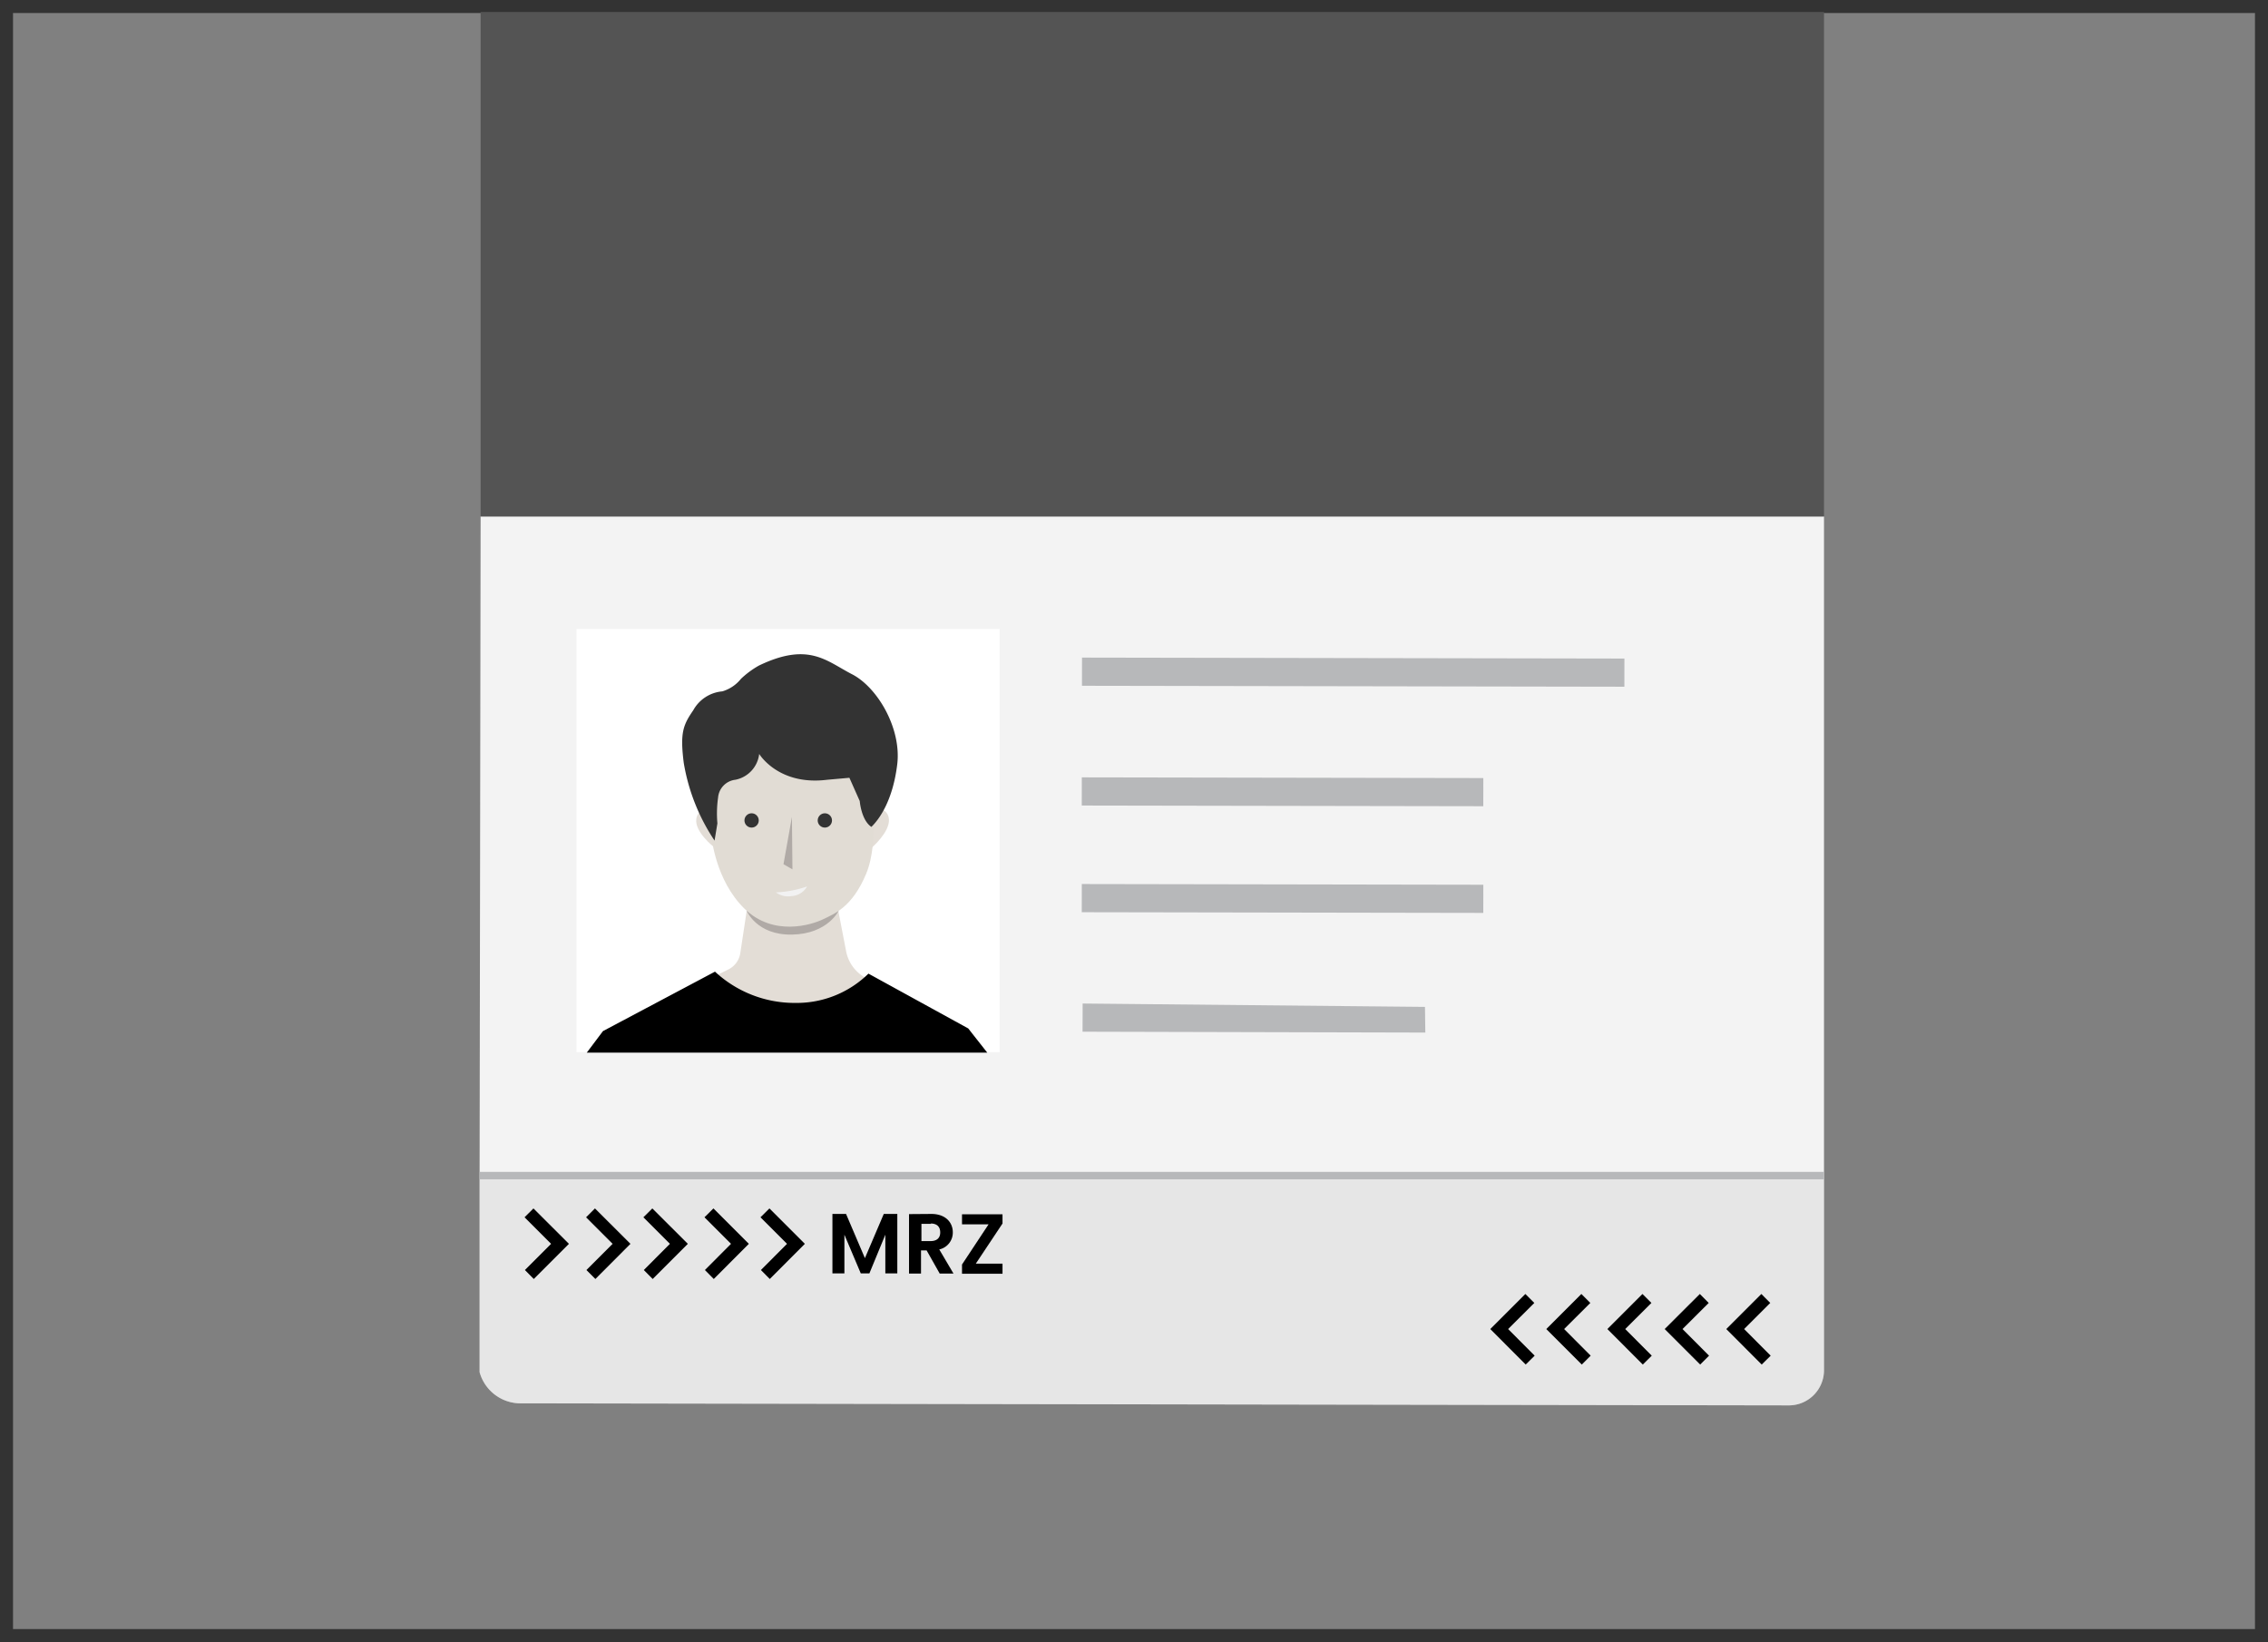 <svg id="Layer_1" data-name="Layer 1" xmlns="http://www.w3.org/2000/svg" viewBox="0 0 263.22 190.58">
  <rect x="0" y="0" width="263.22" height="190.58" fill="#808080" stroke="none"/>
  <defs>
    <style>
      .passport-too-small-1 {
        fill: #333;
      }

      .passport-too-small-2 {
        fill: #f3f3f3;
      }

      .passport-too-small-3 {
        fill: #c9c9c9;
        opacity: 0.31;
      }

      .passport-too-small-4 {
        fill: #b7b8ba;
      }

      .passport-too-small-5 {
        fill: #fff;
      }

      .passport-too-small-6 {
        fill: #e3ddd6;
      }

      .passport-too-small-7 {
        fill: #b0aaa6;
      }

      .passport-too-small-8 {
        fill: #e1dcd4;
      }

      .passport-too-small-9 {
        fill: currentColor;
      }

      .passport-too-small-10 {
        fill: #f2f2f2;
      }

      .passport-too-small-11 {
        fill: #545454;
      }
    </style>
  </defs>
  <path class="passport-too-small-1" d="M261.71,1.51V189.07H1.51V1.51h260.2M263.22,0H0V190.58H263.22V0Z"/>
  <path class="passport-too-small-2" d="M211.69,59.94v76.93l0,22.16a4.08,4.08,0,0,1-4.1,4.08l-147.39-.24a4.94,4.94,0,0,1-4.54-3.62l0-22.38.12-76.93Z"/>
  <path class="passport-too-small-3" d="M211.69,136.87l0,22.16a4.08,4.08,0,0,1-4.1,4.08l-147.39-.24a4.94,4.94,0,0,1-4.54-3.62V136.87Z"/>
  <rect class="passport-too-small-4" x="55.66" y="136.01" width="156.03" height="0.86"/>
  <g>
    <rect class="passport-too-small-4" x="155.4" y="46.53" width="3.27" height="62.95" transform="translate(78.77 234.91) rotate(-89.9)"/>
    <polygon class="passport-too-small-4" points="165.42 119.84 125.64 119.74 125.65 116.47 165.38 116.86 165.42 119.84"/>
    <g>
      <rect class="passport-too-small-4" x="147.2" y="68.59" width="3.27" height="46.6" transform="translate(56.7 240.57) rotate(-89.9)"/>
      <rect class="passport-too-small-4" x="147.2" y="80.97" width="3.27" height="46.6" transform="translate(44.32 252.93) rotate(-89.9)"/>
    </g>
  </g>
  <rect class="passport-too-small-5" x="66.91" y="73" width="49.11" height="49.11"/>
  <g>
    <path class="passport-too-small-6" d="M86.92,104l-1,6.6a2.53,2.53,0,0,1-1.36,1.9L76,116.75l30.67.24-6.31-3.56a4.45,4.45,0,0,1-2.17-3.07L97,104.19Z"/>
    <path class="passport-too-small-7" d="M86.66,105.7s1.14,2.85,5.27,2.77,5.4-2.76,5.4-2.76Z"/>
    <path class="passport-too-small-6" d="M101.26,93.71s1.82-.08,1.91,1.4-2,3.28-2,3.28Z"/>
    <path class="passport-too-small-6" d="M82.81,93.84s-1.81-.25-2,1.23,2,3.2,2,3.2Z"/>
    <path class="passport-too-small-8" d="M82.59,94.56v2.62s.45,5,3.81,8.28,7.79,1.88,9.13,1.23,3.38-1.41,5-5.29.53-10.76.53-10.76-.38-6-3.22-6.77-9.06-1.52-11.79.66S82.59,94.56,82.59,94.56Z"/>
    <polygon class="passport-too-small-7" points="91.91 94.8 90.93 100.3 91.97 100.9 91.91 94.8"/>
    <path class="passport-too-small-9" d="M68.1,122.17l1.88-2.5,13-6.9a13.57,13.57,0,0,0,9.37,3.63,11.88,11.88,0,0,0,8.44-3.4l11.58,6.36,2.21,2.81Z"/>
    <circle class="passport-too-small-1" cx="87.23" cy="95.22" r="0.83"/>
    <circle class="passport-too-small-1" cx="95.73" cy="95.22" r="0.83"/>
    <path class="passport-too-small-10" d="M90.05,103.57a12.65,12.65,0,0,0,3.62-.69A2.2,2.2,0,0,1,91.86,104,2.36,2.36,0,0,1,90.05,103.57Z"/>
    <path class="passport-too-small-1" d="M79.35,88.51c-.43-3.46-.08-4.35,1.11-6.08a4.27,4.27,0,0,1,3.37-2.19A4.35,4.35,0,0,0,86,78.78a10.48,10.48,0,0,1,2.07-1.53c5.79-2.79,7.85-.52,10.81,1s5.76,6.29,5.25,10.47-2.07,6.35-3,7.25c-1.18-.79-1.35-3-1.35-3l-1.2-2.7L96,90.5c-5.67.71-7.89-3-7.89-3a3.45,3.45,0,0,1-2.77,3,2.27,2.27,0,0,0-2,2.06,13,13,0,0,0-.08,3l-.33,2A23,23,0,0,1,79.35,88.51Z"/>
  </g>
  <g>
    <polygon class="passport-too-small-9" points="197.32 158.37 193.2 154.25 197.28 150.18 198.31 151.22 195.27 154.25 198.35 157.34 197.32 158.37"/>
    <polygon class="passport-too-small-9" points="204.46 158.37 200.35 154.25 204.42 150.18 205.45 151.22 202.42 154.25 205.5 157.34 204.46 158.37"/>
    <polygon class="passport-too-small-9" points="190.66 158.37 186.55 154.25 190.62 150.18 191.66 151.22 188.62 154.25 191.7 157.34 190.66 158.37"/>
    <polygon class="passport-too-small-9" points="183.58 158.37 179.46 154.25 183.53 150.18 184.57 151.22 181.53 154.25 184.61 157.34 183.58 158.37"/>
    <polygon class="passport-too-small-9" points="177.07 158.37 172.96 154.25 177.03 150.18 178.07 151.22 175.03 154.25 178.11 157.34 177.07 158.37"/>
    <polygon class="passport-too-small-9" points="69.05 140.25 73.17 144.36 69.1 148.44 68.06 147.4 71.1 144.36 68.02 141.28 69.05 140.25"/>
    <polygon class="passport-too-small-9" points="61.91 140.25 66.03 144.36 61.95 148.44 60.92 147.4 63.96 144.36 60.88 141.28 61.91 140.25"/>
    <polygon class="passport-too-small-9" points="75.71 140.25 79.83 144.36 75.75 148.44 74.72 147.4 77.75 144.36 74.67 141.28 75.71 140.25"/>
    <polygon class="passport-too-small-9" points="82.8 140.25 86.91 144.36 82.84 148.44 81.81 147.4 84.84 144.36 81.76 141.28 82.8 140.25"/>
    <polygon class="passport-too-small-9" points="89.3 140.25 93.41 144.36 89.34 148.44 88.31 147.4 91.34 144.36 88.26 141.28 89.3 140.25"/>
    <g>
      <path class="passport-too-small-9" d="M96.61,140.89h1.58l2.19,5.13,2.19-5.13h1.57v6.9h-1.39V143.3l-1.85,4.49h-1L98,143.3v4.49H96.61Z"/>
      <path class="passport-too-small-9" d="M108.09,140.89c1.66,0,2.49,1,2.49,2.12a2,2,0,0,1-1.57,2l1.65,2.8h-1.6l-1.52-2.69h-.65v2.69H105.5v-6.9Zm0,1.15h-1.15v2H108c.77,0,1.12-.4,1.12-1S108.81,142,108,142Z"/>
      <path class="passport-too-small-9" d="M116.35,142l-3.1,4.66h3.1v1.17h-4.7v-1.07l3.08-4.66h-3.08v-1.17h4.7Z"/>
    </g>
  </g>
  <rect class="passport-too-small-11" x="55.78" y="1.39" width="155.91" height="58.55"/>
</svg>
